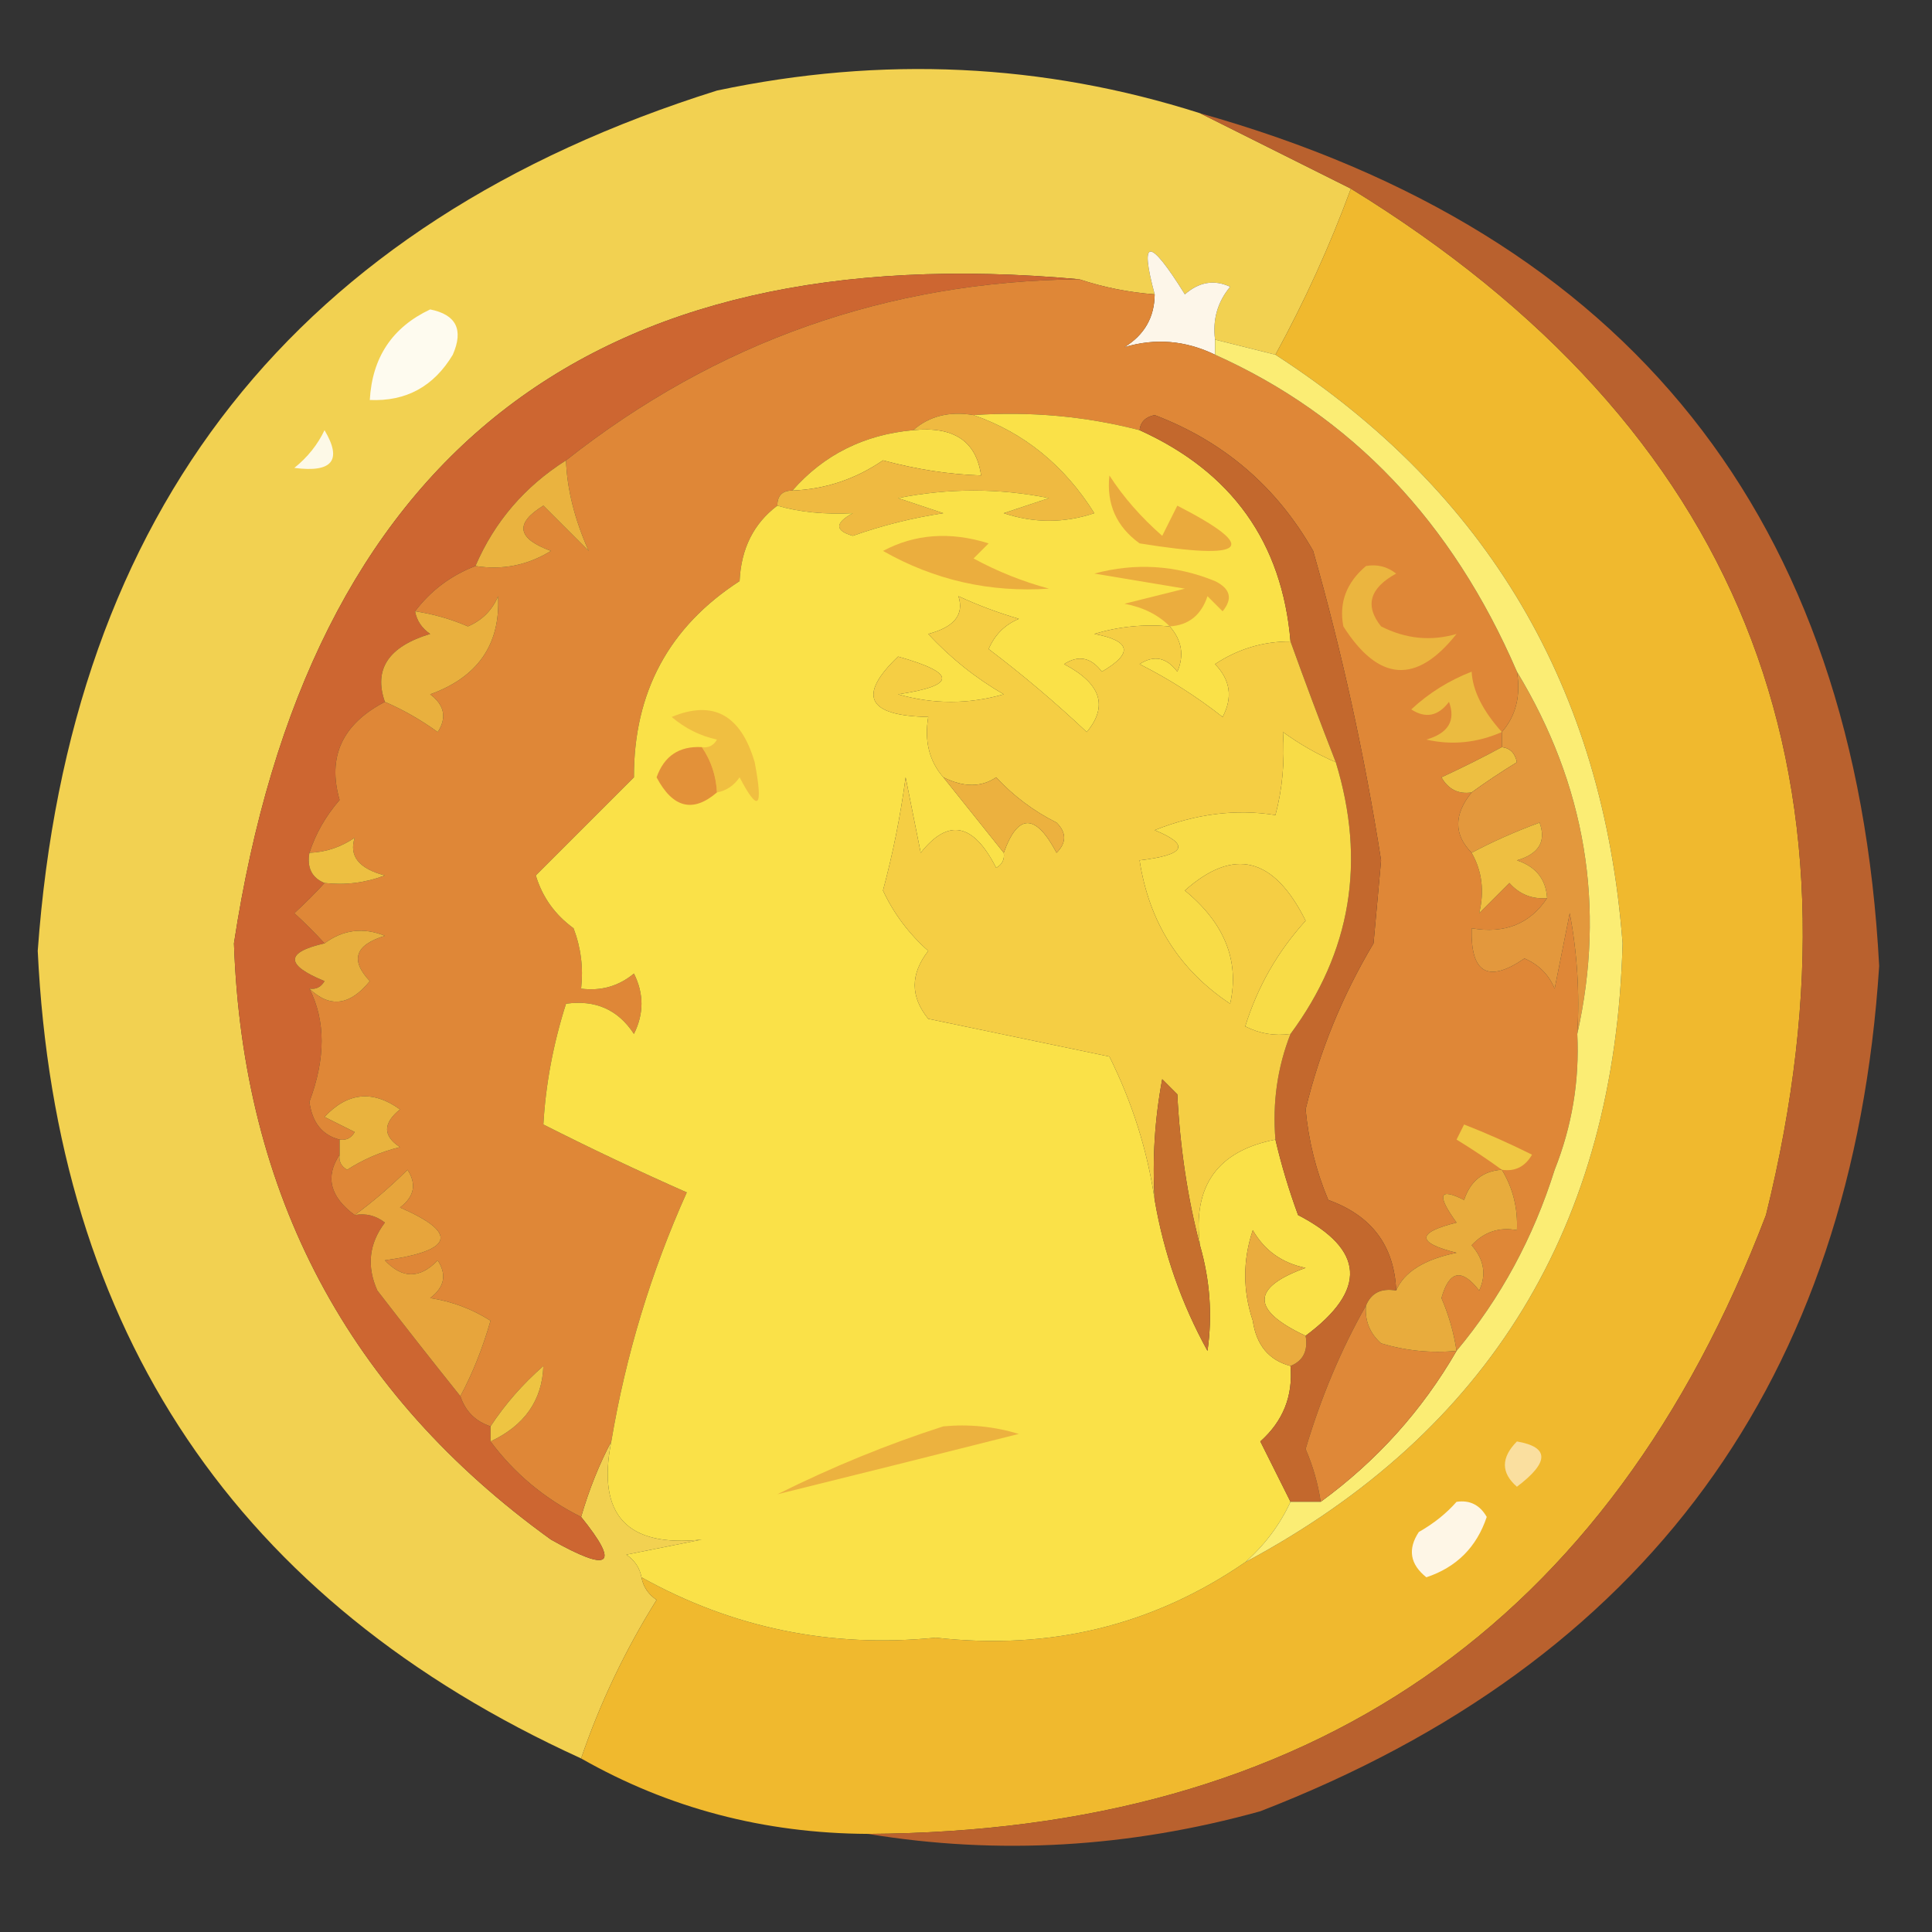 <?xml version="1.0" encoding="UTF-8"?>
<!DOCTYPE svg PUBLIC "-//W3C//DTD SVG 1.1//EN" "http://www.w3.org/Graphics/SVG/1.1/DTD/svg11.dtd">
<svg xmlns="http://www.w3.org/2000/svg" version="1.1" width="128px" height="128px" style="shape-rendering:geometricPrecision; text-rendering:geometricPrecision; image-rendering:optimizeQuality; fill-rule:evenodd; clip-rule:evenodd" xmlns:xlink="http://www.w3.org/1999/xlink">
<rect width="100%" height="100%" fill="#333333" stroke="none"/>
<g><path style="opacity:0.986" fill="#f4d351" d="M 79.5,7.5 C 82.833,9.167 86.167,10.833 89.5,12.5C 88.105,16.29 86.438,19.957 84.5,23.5C 83.167,23.167 81.833,22.833 80.5,22.5C 80.33,21.178 80.663,20.011 81.5,19C 80.451,18.508 79.451,18.674 78.5,19.5C 76.148,15.722 75.481,15.722 76.5,19.5C 74.784,19.371 73.117,19.038 71.5,18.5C 39.093,15.565 20.427,30.232 15.5,62.5C 16.081,79.165 23.081,92.332 36.5,102C 40.434,104.221 41.101,103.721 38.5,100.5C 39.024,98.694 39.691,97.028 40.5,95.5C 39.533,100.367 41.533,102.534 46.5,102C 44.833,102.333 43.167,102.667 41.5,103C 42.056,103.383 42.389,103.883 42.5,104.5C 42.611,105.117 42.944,105.617 43.5,106C 41.421,109.324 39.754,112.824 38.5,116.5C 15.705,106.115 3.705,88.281 2.5,63C 4.609,33.766 19.609,14.766 47.5,6C 58.437,3.686 69.104,4.186 79.5,7.5 Z"/></g>
<g><path style="opacity:1" fill="#f0b92e" d="M 89.5,12.5 C 115.156,28.269 124.323,50.935 117,80.5C 106.627,107.681 86.794,121.347 57.5,121.5C 50.626,121.465 44.293,119.798 38.5,116.5C 39.754,112.824 41.421,109.324 43.5,106C 42.944,105.617 42.611,105.117 42.5,104.5C 48.543,107.865 55.043,109.198 62,108.5C 69.563,109.359 76.396,107.692 82.5,103.5C 98.68,94.838 107.013,81.172 107.5,62.5C 106.222,45.593 98.555,32.593 84.5,23.5C 86.438,19.957 88.105,16.29 89.5,12.5 Z"/></g>
<g><path style="opacity:1" fill="#cd6631" d="M 71.5,18.5 C 58.8,18.64 47.467,22.64 37.5,30.5C 34.757,32.239 32.757,34.573 31.5,37.5C 29.878,38.122 28.545,39.122 27.5,40.5C 27.611,41.117 27.944,41.617 28.5,42C 25.741,42.834 24.741,44.334 25.5,46.5C 22.675,47.974 21.675,50.14 22.5,53C 21.57,54.077 20.904,55.244 20.5,56.5C 20.328,57.492 20.662,58.158 21.5,58.5C 20.909,59.151 20.243,59.818 19.5,60.5C 20.243,61.182 20.909,61.849 21.5,62.5C 18.887,63.096 18.887,63.929 21.5,65C 21.272,65.399 20.938,65.565 20.5,65.5C 21.578,67.622 21.578,70.122 20.5,73C 20.684,74.376 21.351,75.209 22.5,75.5C 22.5,75.833 22.5,76.167 22.5,76.5C 21.529,77.962 21.862,79.295 23.5,80.5C 24.239,80.369 24.906,80.536 25.5,81C 24.446,82.388 24.28,83.888 25,85.5C 26.853,87.903 28.686,90.236 30.5,92.5C 30.833,93.5 31.5,94.167 32.5,94.5C 32.5,94.833 32.5,95.167 32.5,95.5C 34.09,97.633 36.09,99.299 38.5,100.5C 41.101,103.721 40.434,104.221 36.5,102C 23.081,92.332 16.081,79.165 15.5,62.5C 20.427,30.232 39.093,15.565 71.5,18.5 Z"/></g>
<g><path style="opacity:1" fill="#fdf6e9" d="M 80.5,22.5 C 80.5,22.833 80.5,23.167 80.5,23.5C 78.54,22.552 76.54,22.386 74.5,23C 75.823,22.184 76.489,21.017 76.5,19.5C 75.481,15.722 76.148,15.722 78.5,19.5C 79.451,18.674 80.451,18.508 81.5,19C 80.663,20.011 80.33,21.178 80.5,22.5 Z"/></g>
<g><path style="opacity:1" fill="#df8737" d="M 71.5,18.5 C 73.117,19.038 74.784,19.371 76.5,19.5C 76.489,21.017 75.823,22.184 74.5,23C 76.54,22.386 78.54,22.552 80.5,23.5C 89.541,27.553 96.207,34.553 100.5,44.5C 100.768,46.099 100.434,47.432 99.5,48.5C 99.5,48.833 99.5,49.167 99.5,49.5C 98.282,50.161 96.949,50.828 95.5,51.5C 95.957,52.297 96.624,52.631 97.5,52.5C 96.314,53.961 96.314,55.295 97.5,56.5C 98.189,57.707 98.355,59.041 98,60.5C 98.667,59.833 99.333,59.167 100,58.5C 100.671,59.252 101.504,59.586 102.5,59.5C 101.365,61.213 99.698,61.88 97.5,61.5C 97.422,64.487 98.589,65.153 101,63.5C 101.945,63.905 102.612,64.572 103,65.5C 103.333,63.833 103.667,62.167 104,60.5C 104.497,63.146 104.664,65.813 104.5,68.5C 104.649,71.607 104.149,74.607 103,77.5C 101.582,82.01 99.415,86.01 96.5,89.5C 96.323,88.305 95.989,87.138 95.5,86C 96.01,84.174 96.844,84.007 98,85.5C 98.492,84.451 98.326,83.451 97.5,82.5C 98.325,81.614 99.325,81.281 100.5,81.5C 100.567,80.041 100.234,78.708 99.5,77.5C 98.25,77.577 97.417,78.244 97,79.5C 95.334,78.66 95.167,79.16 96.5,81C 93.833,81.667 93.833,82.333 96.5,83C 94.358,83.438 93.025,84.272 92.5,85.5C 92.374,82.532 90.874,80.532 88,79.5C 87.192,77.577 86.692,75.577 86.5,73.5C 87.435,69.626 88.935,65.96 91,62.5C 91.167,60.667 91.333,58.833 91.5,57C 90.399,50.005 88.899,43.172 87,36.5C 84.581,32.248 81.081,29.248 76.5,27.5C 75.893,27.624 75.56,27.957 75.5,28.5C 71.936,27.577 68.269,27.244 64.5,27.5C 62.901,27.232 61.568,27.566 60.5,28.5C 57.246,28.794 54.579,30.127 52.5,32.5C 51.833,32.5 51.5,32.833 51.5,33.5C 49.933,34.681 49.099,36.347 49,38.5C 44.316,41.533 41.983,45.866 42,51.5C 39.812,53.688 37.645,55.855 35.5,58C 35.93,59.434 36.764,60.601 38,61.5C 38.49,62.793 38.657,64.127 38.5,65.5C 39.822,65.67 40.989,65.337 42,64.5C 42.667,65.833 42.667,67.167 42,68.5C 40.951,66.893 39.451,66.227 37.5,66.5C 36.653,69.159 36.153,71.826 36,74.5C 39.108,76.073 42.274,77.573 45.5,79C 43.129,84.281 41.462,89.781 40.5,95.5C 39.691,97.028 39.024,98.694 38.5,100.5C 36.09,99.299 34.09,97.633 32.5,95.5C 34.757,94.438 35.923,92.772 36,90.5C 34.624,91.705 33.458,93.038 32.5,94.5C 31.5,94.167 30.833,93.5 30.5,92.5C 31.306,91.003 31.972,89.336 32.5,87.5C 31.271,86.719 29.938,86.219 28.5,86C 29.451,85.282 29.617,84.449 29,83.5C 27.817,84.731 26.651,84.731 25.5,83.5C 30.062,82.86 30.395,81.694 26.5,80C 27.451,79.282 27.617,78.449 27,77.5C 25.855,78.636 24.688,79.636 23.5,80.5C 21.862,79.295 21.529,77.962 22.5,76.5C 22.435,76.938 22.601,77.272 23,77.5C 24.067,76.809 25.234,76.309 26.5,76C 25.36,75.259 25.36,74.425 26.5,73.5C 24.693,72.201 23.027,72.368 21.5,74C 22.167,74.333 22.833,74.667 23.5,75C 23.272,75.399 22.938,75.565 22.5,75.5C 21.351,75.209 20.684,74.376 20.5,73C 21.578,70.122 21.578,67.622 20.5,65.5C 21.849,66.796 23.182,66.63 24.5,65C 23.185,63.605 23.519,62.605 25.5,62C 24.072,61.421 22.738,61.588 21.5,62.5C 20.909,61.849 20.243,61.182 19.5,60.5C 20.243,59.818 20.909,59.151 21.5,58.5C 22.873,58.657 24.207,58.49 25.5,58C 23.776,57.552 23.109,56.718 23.5,55.5C 22.583,56.127 21.583,56.461 20.5,56.5C 20.904,55.244 21.57,54.077 22.5,53C 21.675,50.14 22.675,47.974 25.5,46.5C 26.721,47.028 27.887,47.695 29,48.5C 29.617,47.551 29.451,46.718 28.5,46C 31.658,44.862 33.158,42.695 33,39.5C 32.612,40.428 31.945,41.095 31,41.5C 29.861,41.011 28.695,40.678 27.5,40.5C 28.545,39.122 29.878,38.122 31.5,37.5C 33.288,37.785 34.955,37.452 36.5,36.5C 34.252,35.676 34.086,34.676 36,33.5C 37,34.5 38,35.5 39,36.5C 38.066,34.397 37.566,32.397 37.5,30.5C 47.467,22.64 58.8,18.64 71.5,18.5 Z"/></g>
<g><path style="opacity:1" fill="#fefbef" d="M 28.5,20.5 C 30.225,20.843 30.725,21.843 30,23.5C 28.736,25.607 26.903,26.607 24.5,26.5C 24.657,23.682 25.991,21.682 28.5,20.5 Z"/></g>
<g><path style="opacity:0.919" fill="#c5652e" d="M 79.5,7.5 C 107.933,15.491 122.933,34.324 124.5,64C 122.73,91.429 109.063,110.096 83.5,120C 74.782,122.421 66.115,122.921 57.5,121.5C 86.794,121.347 106.627,107.681 117,80.5C 124.323,50.935 115.156,28.269 89.5,12.5C 86.167,10.833 82.833,9.167 79.5,7.5 Z"/></g>
<g><path style="opacity:1" fill="#f9df48" d="M 60.5,28.5 C 63.183,28.227 64.683,29.227 65,31.5C 62.891,31.434 60.725,31.101 58.5,30.5C 56.677,31.747 54.677,32.414 52.5,32.5C 54.579,30.127 57.246,28.794 60.5,28.5 Z"/></g>
<g><path style="opacity:1" fill="#fdf9e7" d="M 21.5,28.5 C 22.688,30.496 22.021,31.329 19.5,31C 20.381,30.292 21.047,29.458 21.5,28.5 Z"/></g>
<g><path style="opacity:1" fill="#efba41" d="M 60.5,28.5 C 61.568,27.566 62.901,27.232 64.5,27.5C 67.848,28.667 70.515,30.834 72.5,34C 70.5,34.667 68.5,34.667 66.5,34C 67.5,33.667 68.5,33.333 69.5,33C 66.167,32.333 62.833,32.333 59.5,33C 60.5,33.333 61.5,33.667 62.5,34C 60.444,34.311 58.444,34.811 56.5,35.5C 55.304,35.154 55.304,34.654 56.5,34C 54.619,34.096 52.953,33.929 51.5,33.5C 51.5,32.833 51.833,32.5 52.5,32.5C 54.677,32.414 56.677,31.747 58.5,30.5C 60.725,31.101 62.891,31.434 65,31.5C 64.683,29.227 63.183,28.227 60.5,28.5 Z"/></g>
<g><path style="opacity:1" fill="#fae148" d="M 64.5,27.5 C 68.269,27.244 71.936,27.577 75.5,28.5C 81.612,31.265 84.945,35.931 85.5,42.5C 83.692,42.491 82.025,42.991 80.5,44C 81.517,45.05 81.684,46.216 81,47.5C 79.282,46.15 77.448,44.983 75.5,44C 76.449,43.383 77.282,43.549 78,44.5C 78.47,43.423 78.303,42.423 77.5,41.5C 75.801,41.34 74.134,41.507 72.5,42C 74.929,42.451 75.096,43.285 73,44.5C 72.282,43.549 71.449,43.383 70.5,44C 72.937,45.279 73.437,46.779 72,48.5C 69.934,46.55 67.767,44.717 65.5,43C 65.905,42.055 66.572,41.388 67.5,41C 66.128,40.598 64.795,40.098 63.5,39.5C 63.891,40.718 63.224,41.552 61.5,42C 62.96,43.582 64.627,44.915 66.5,46C 64.167,46.667 61.833,46.667 59.5,46C 63.386,45.422 63.386,44.588 59.5,43.5C 56.792,46.093 57.459,47.426 61.5,47.5C 61.232,49.099 61.566,50.432 62.5,51.5C 63.833,53.167 65.167,54.833 66.5,56.5C 66.565,56.938 66.399,57.272 66,57.5C 64.494,54.526 62.828,54.193 61,56.5C 60.667,54.833 60.333,53.167 60,51.5C 59.661,54.036 59.161,56.536 58.5,59C 59.217,60.531 60.217,61.864 61.5,63C 60.305,64.532 60.305,66.032 61.5,67.5C 65.5,68.333 69.5,69.167 73.5,70C 75.019,73.051 76.019,76.218 76.5,79.5C 77.106,83.033 78.273,86.366 80,89.5C 80.334,87.153 80.167,84.819 79.5,82.5C 78.997,78.576 80.664,76.243 84.5,75.5C 84.892,77.179 85.392,78.846 86,80.5C 90.422,82.791 90.589,85.458 86.5,88.5C 82.877,86.805 82.877,85.305 86.5,84C 84.939,83.682 83.772,82.849 83,81.5C 82.333,83.5 82.333,85.5 83,87.5C 83.236,89.119 84.069,90.119 85.5,90.5C 85.671,92.492 85.005,94.159 83.5,95.5C 84.18,96.86 84.847,98.193 85.5,99.5C 84.789,101.03 83.789,102.363 82.5,103.5C 76.396,107.692 69.563,109.359 62,108.5C 55.043,109.198 48.543,107.865 42.5,104.5C 42.389,103.883 42.056,103.383 41.5,103C 43.167,102.667 44.833,102.333 46.5,102C 41.533,102.534 39.533,100.367 40.5,95.5C 41.462,89.781 43.129,84.281 45.5,79C 42.274,77.573 39.108,76.073 36,74.5C 36.153,71.826 36.653,69.159 37.5,66.5C 39.451,66.227 40.951,66.893 42,68.5C 42.667,67.167 42.667,65.833 42,64.5C 40.989,65.337 39.822,65.67 38.5,65.5C 38.657,64.127 38.49,62.793 38,61.5C 36.764,60.601 35.93,59.434 35.5,58C 37.645,55.855 39.812,53.688 42,51.5C 41.983,45.866 44.316,41.533 49,38.5C 49.099,36.347 49.933,34.681 51.5,33.5C 52.953,33.929 54.619,34.096 56.5,34C 55.304,34.654 55.304,35.154 56.5,35.5C 58.444,34.811 60.444,34.311 62.5,34C 61.5,33.667 60.5,33.333 59.5,33C 62.833,32.333 66.167,32.333 69.5,33C 68.5,33.333 67.5,33.667 66.5,34C 68.5,34.667 70.5,34.667 72.5,34C 70.515,30.834 67.848,28.667 64.5,27.5 Z"/></g>
<g><path style="opacity:1" fill="#eab33f" d="M 37.5,30.5 C 37.566,32.397 38.066,34.397 39,36.5C 38,35.5 37,34.5 36,33.5C 34.086,34.676 34.252,35.676 36.5,36.5C 34.955,37.452 33.288,37.785 31.5,37.5C 32.757,34.573 34.757,32.239 37.5,30.5 Z"/></g>
<g><path style="opacity:1" fill="#eaaa3d" d="M 73.5,31.5 C 74.429,32.936 75.595,34.27 77,35.5C 77.333,34.833 77.667,34.167 78,33.5C 83.493,36.321 82.66,37.154 75.5,36C 73.963,34.89 73.296,33.39 73.5,31.5 Z"/></g>
<g><path style="opacity:1" fill="#ebae3e" d="M 58.5,36.5 C 60.628,35.371 62.962,35.204 65.5,36C 65.167,36.333 64.833,36.667 64.5,37C 66.087,37.862 67.754,38.529 69.5,39C 65.565,39.266 61.899,38.433 58.5,36.5 Z"/></g>
<g><path style="opacity:1" fill="#ebad3e" d="M 77.5,41.5 C 76.737,40.732 75.737,40.232 74.5,40C 75.833,39.667 77.167,39.333 78.5,39C 76.5,38.667 74.5,38.333 72.5,38C 75.231,37.272 77.897,37.438 80.5,38.5C 81.521,39.002 81.688,39.668 81,40.5C 80.667,40.167 80.333,39.833 80,39.5C 79.583,40.756 78.75,41.423 77.5,41.5 Z"/></g>
<g><path style="opacity:1" fill="#ebb53f" d="M 90.5,37.5 C 91.239,37.369 91.906,37.536 92.5,38C 90.74,38.965 90.406,40.132 91.5,41.5C 93.135,42.33 94.802,42.497 96.5,42C 93.846,45.349 91.346,45.182 89,41.5C 88.7,39.934 89.2,38.601 90.5,37.5 Z"/></g>
<g><path style="opacity:1" fill="#e9b03e" d="M 25.5,46.5 C 24.741,44.334 25.741,42.834 28.5,42C 27.944,41.617 27.611,41.117 27.5,40.5C 28.695,40.678 29.861,41.011 31,41.5C 31.945,41.095 32.612,40.428 33,39.5C 33.158,42.695 31.658,44.862 28.5,46C 29.451,46.718 29.617,47.551 29,48.5C 27.887,47.695 26.721,47.028 25.5,46.5 Z"/></g>
<g><path style="opacity:1" fill="#c3682d" d="M 75.5,28.5 C 75.56,27.957 75.893,27.624 76.5,27.5C 81.081,29.248 84.581,32.248 87,36.5C 88.899,43.172 90.399,50.005 91.5,57C 91.333,58.833 91.167,60.667 91,62.5C 88.935,65.96 87.435,69.626 86.5,73.5C 86.692,75.577 87.192,77.577 88,79.5C 90.874,80.532 92.374,82.532 92.5,85.5C 91.508,85.328 90.842,85.662 90.5,86.5C 88.861,89.379 87.528,92.545 86.5,96C 86.989,97.138 87.323,98.305 87.5,99.5C 86.833,99.5 86.167,99.5 85.5,99.5C 84.847,98.193 84.18,96.86 83.5,95.5C 85.005,94.159 85.671,92.492 85.5,90.5C 86.338,90.158 86.672,89.492 86.5,88.5C 90.589,85.458 90.422,82.791 86,80.5C 85.392,78.846 84.892,77.179 84.5,75.5C 84.298,73.05 84.631,70.717 85.5,68.5C 89.513,63.073 90.513,57.073 88.5,50.5C 87.448,47.807 86.448,45.14 85.5,42.5C 84.945,35.931 81.612,31.265 75.5,28.5 Z"/></g>
<g><path style="opacity:1" fill="#ebbb40" d="M 99.5,48.5 C 97.863,49.218 96.197,49.385 94.5,49C 95.956,48.577 96.456,47.744 96,46.5C 95.282,47.451 94.449,47.617 93.5,47C 94.665,45.916 95.998,45.083 97.5,44.5C 97.567,45.754 98.234,47.087 99.5,48.5 Z"/></g>
<g><path style="opacity:1" fill="#f0bf41" d="M 47.5,52.5 C 47.443,51.391 47.11,50.391 46.5,49.5C 46.938,49.565 47.272,49.399 47.5,49C 46.376,48.751 45.376,48.251 44.5,47.5C 47.248,46.356 49.081,47.356 50,50.5C 50.58,53.547 50.246,53.881 49,51.5C 48.617,52.056 48.117,52.389 47.5,52.5 Z"/></g>
<g><path style="opacity:1" fill="#e39139" d="M 46.5,49.5 C 47.11,50.391 47.443,51.391 47.5,52.5C 45.907,53.867 44.574,53.534 43.5,51.5C 44.005,50.081 45.005,49.415 46.5,49.5 Z"/></g>
<g><path style="opacity:1" fill="#edbf41" d="M 99.5,49.5 C 100.043,49.56 100.376,49.893 100.5,50.5C 99.398,51.176 98.398,51.842 97.5,52.5C 96.624,52.631 95.957,52.297 95.5,51.5C 96.949,50.828 98.282,50.161 99.5,49.5 Z"/></g>
<g><path style="opacity:1" fill="#f8dc47" d="M 88.5,50.5 C 90.513,57.073 89.513,63.073 85.5,68.5C 84.448,68.65 83.448,68.483 82.5,68C 83.311,65.38 84.644,63.047 86.5,61C 84.406,56.782 81.739,56.115 78.5,59C 81.135,61.163 82.135,63.663 81.5,66.5C 78.128,64.257 76.128,61.091 75.5,57C 78.544,56.641 78.878,55.974 76.5,55C 79.228,53.914 81.894,53.58 84.5,54C 84.962,52.278 85.128,50.445 85,48.5C 86.113,49.305 87.279,49.972 88.5,50.5 Z"/></g>
<g><path style="opacity:1" fill="#f5ce44" d="M 77.5,41.5 C 78.303,42.423 78.47,43.423 78,44.5C 77.282,43.549 76.449,43.383 75.5,44C 77.448,44.983 79.282,46.15 81,47.5C 81.684,46.216 81.517,45.05 80.5,44C 82.025,42.991 83.692,42.491 85.5,42.5C 86.448,45.14 87.448,47.807 88.5,50.5C 87.279,49.972 86.113,49.305 85,48.5C 85.128,50.445 84.962,52.278 84.5,54C 81.894,53.58 79.228,53.914 76.5,55C 78.878,55.974 78.544,56.641 75.5,57C 76.128,61.091 78.128,64.257 81.5,66.5C 82.135,63.663 81.135,61.163 78.5,59C 81.739,56.115 84.406,56.782 86.5,61C 84.644,63.047 83.311,65.38 82.5,68C 83.448,68.483 84.448,68.65 85.5,68.5C 84.631,70.717 84.298,73.05 84.5,75.5C 80.664,76.243 78.997,78.576 79.5,82.5C 78.679,79.359 78.179,76.025 78,72.5C 77.667,72.167 77.333,71.833 77,71.5C 76.503,74.146 76.336,76.813 76.5,79.5C 76.019,76.218 75.019,73.051 73.5,70C 69.5,69.167 65.5,68.333 61.5,67.5C 60.305,66.032 60.305,64.532 61.5,63C 60.217,61.864 59.217,60.531 58.5,59C 59.161,56.536 59.661,54.036 60,51.5C 60.333,53.167 60.667,54.833 61,56.5C 62.828,54.193 64.494,54.526 66,57.5C 66.399,57.272 66.565,56.938 66.5,56.5C 67.441,53.875 68.607,53.875 70,56.5C 70.667,55.833 70.667,55.167 70,54.5C 68.488,53.743 67.154,52.743 66,51.5C 65.014,52.171 63.847,52.171 62.5,51.5C 61.566,50.432 61.232,49.099 61.5,47.5C 57.459,47.426 56.792,46.093 59.5,43.5C 63.386,44.588 63.386,45.422 59.5,46C 61.833,46.667 64.167,46.667 66.5,46C 64.627,44.915 62.96,43.582 61.5,42C 63.224,41.552 63.891,40.718 63.5,39.5C 64.795,40.098 66.128,40.598 67.5,41C 66.572,41.388 65.905,42.055 65.5,43C 67.767,44.717 69.934,46.55 72,48.5C 73.437,46.779 72.937,45.279 70.5,44C 71.449,43.383 72.282,43.549 73,44.5C 75.096,43.285 74.929,42.451 72.5,42C 74.134,41.507 75.801,41.34 77.5,41.5 Z"/></g>
<g><path style="opacity:1" fill="#ecb13f" d="M 62.5,51.5 C 63.847,52.171 65.014,52.171 66,51.5C 67.154,52.743 68.488,53.743 70,54.5C 70.667,55.167 70.667,55.833 70,56.5C 68.607,53.875 67.441,53.875 66.5,56.5C 65.167,54.833 63.833,53.167 62.5,51.5 Z"/></g>
<g><path style="opacity:1" fill="#e3983d" d="M 100.5,44.5 C 105.053,52.027 106.387,60.027 104.5,68.5C 104.664,65.813 104.497,63.146 104,60.5C 103.667,62.167 103.333,63.833 103,65.5C 102.612,64.572 101.945,63.905 101,63.5C 98.589,65.153 97.422,64.487 97.5,61.5C 99.698,61.88 101.365,61.213 102.5,59.5C 102.423,58.25 101.756,57.417 100.5,57C 101.956,56.577 102.456,55.744 102,54.5C 100.378,55.099 98.877,55.766 97.5,56.5C 96.314,55.295 96.314,53.961 97.5,52.5C 98.398,51.842 99.398,51.176 100.5,50.5C 100.376,49.893 100.043,49.56 99.5,49.5C 99.5,49.167 99.5,48.833 99.5,48.5C 100.434,47.432 100.768,46.099 100.5,44.5 Z"/></g>
<g><path style="opacity:1" fill="#fbed74" d="M 80.5,22.5 C 81.833,22.833 83.167,23.167 84.5,23.5C 98.555,32.593 106.222,45.593 107.5,62.5C 107.013,81.172 98.68,94.838 82.5,103.5C 83.789,102.363 84.789,101.03 85.5,99.5C 86.167,99.5 86.833,99.5 87.5,99.5C 91.212,96.789 94.212,93.456 96.5,89.5C 99.415,86.01 101.582,82.01 103,77.5C 104.149,74.607 104.649,71.607 104.5,68.5C 106.387,60.027 105.053,52.027 100.5,44.5C 96.207,34.553 89.541,27.553 80.5,23.5C 80.5,23.167 80.5,22.833 80.5,22.5 Z"/></g>
<g><path style="opacity:1" fill="#edbf41" d="M 21.5,58.5 C 20.662,58.158 20.328,57.492 20.5,56.5C 21.583,56.461 22.583,56.127 23.5,55.5C 23.109,56.718 23.776,57.552 25.5,58C 24.207,58.49 22.873,58.657 21.5,58.5 Z"/></g>
<g><path style="opacity:1" fill="#eebf41" d="M 102.5,59.5 C 101.504,59.586 100.671,59.252 100,58.5C 99.333,59.167 98.667,59.833 98,60.5C 98.355,59.041 98.189,57.707 97.5,56.5C 98.877,55.766 100.378,55.099 102,54.5C 102.456,55.744 101.956,56.577 100.5,57C 101.756,57.417 102.423,58.25 102.5,59.5 Z"/></g>
<g><path style="opacity:1" fill="#e7af3e" d="M 20.5,65.5 C 20.938,65.565 21.272,65.399 21.5,65C 18.887,63.929 18.887,63.096 21.5,62.5C 22.738,61.588 24.072,61.421 25.5,62C 23.519,62.605 23.185,63.605 24.5,65C 23.182,66.63 21.849,66.796 20.5,65.5 Z"/></g>
<g><path style="opacity:1" fill="#e9b33e" d="M 22.5,76.5 C 22.5,76.167 22.5,75.833 22.5,75.5C 22.938,75.565 23.272,75.399 23.5,75C 22.833,74.667 22.167,74.333 21.5,74C 23.027,72.368 24.693,72.201 26.5,73.5C 25.36,74.425 25.36,75.259 26.5,76C 25.234,76.309 24.067,76.809 23,77.5C 22.601,77.272 22.435,76.938 22.5,76.5 Z"/></g>
<g><path style="opacity:1" fill="#f0c843" d="M 99.5,77.5 C 98.602,76.842 97.602,76.176 96.5,75.5C 96.667,75.167 96.833,74.833 97,74.5C 98.51,75.09 100.009,75.756 101.5,76.5C 101.043,77.297 100.376,77.631 99.5,77.5 Z"/></g>
<g><path style="opacity:1" fill="#c66f2e" d="M 79.5,82.5 C 80.167,84.819 80.334,87.153 80,89.5C 78.273,86.366 77.106,83.033 76.5,79.5C 76.336,76.813 76.503,74.146 77,71.5C 77.333,71.833 77.667,72.167 78,72.5C 78.179,76.025 78.679,79.359 79.5,82.5 Z"/></g>
<g><path style="opacity:1" fill="#eaac3e" d="M 86.5,88.5 C 86.672,89.492 86.338,90.158 85.5,90.5C 84.069,90.119 83.236,89.119 83,87.5C 82.333,85.5 82.333,83.5 83,81.5C 83.772,82.849 84.939,83.682 86.5,84C 82.877,85.305 82.877,86.805 86.5,88.5 Z"/></g>
<g><path style="opacity:1" fill="#e7a53c" d="M 30.5,92.5 C 28.686,90.236 26.853,87.903 25,85.5C 24.28,83.888 24.446,82.388 25.5,81C 24.906,80.536 24.239,80.369 23.5,80.5C 24.688,79.636 25.855,78.636 27,77.5C 27.617,78.449 27.451,79.282 26.5,80C 30.395,81.694 30.062,82.86 25.5,83.5C 26.651,84.731 27.817,84.731 29,83.5C 29.617,84.449 29.451,85.282 28.5,86C 29.938,86.219 31.271,86.719 32.5,87.5C 31.972,89.336 31.306,91.003 30.5,92.5 Z"/></g>
<g><path style="opacity:1" fill="#df8838" d="M 90.5,86.5 C 90.414,87.496 90.748,88.329 91.5,89C 93.134,89.493 94.801,89.66 96.5,89.5C 94.212,93.456 91.212,96.789 87.5,99.5C 87.323,98.305 86.989,97.138 86.5,96C 87.528,92.545 88.861,89.379 90.5,86.5 Z"/></g>
<g><path style="opacity:1" fill="#e8ac3d" d="M 99.5,77.5 C 100.234,78.708 100.567,80.041 100.5,81.5C 99.325,81.281 98.325,81.614 97.5,82.5C 98.326,83.451 98.492,84.451 98,85.5C 96.844,84.007 96.01,84.174 95.5,86C 95.989,87.138 96.323,88.305 96.5,89.5C 94.801,89.66 93.134,89.493 91.5,89C 90.748,88.329 90.414,87.496 90.5,86.5C 90.842,85.662 91.508,85.328 92.5,85.5C 93.025,84.272 94.358,83.438 96.5,83C 93.833,82.333 93.833,81.667 96.5,81C 95.167,79.16 95.334,78.66 97,79.5C 97.417,78.244 98.25,77.577 99.5,77.5 Z"/></g>
<g><path style="opacity:1" fill="#eec442" d="M 32.5,95.5 C 32.5,95.167 32.5,94.833 32.5,94.5C 33.458,93.038 34.624,91.705 36,90.5C 35.923,92.772 34.757,94.438 32.5,95.5 Z"/></g>
<g><path style="opacity:1" fill="#ecb23f" d="M 62.5,94.5 C 64.199,94.34 65.866,94.507 67.5,95C 62.074,96.372 56.74,97.706 51.5,99C 55.157,97.178 58.824,95.678 62.5,94.5 Z"/></g>
<g><path style="opacity:1" fill="#fadf9f" d="M 100.5,95.5 C 102.656,95.872 102.656,96.872 100.5,98.5C 99.438,97.575 99.438,96.575 100.5,95.5 Z"/></g>
<g><path style="opacity:1" fill="#fef6e6" d="M 96.5,99.5 C 97.376,99.369 98.043,99.703 98.5,100.5C 97.833,102.5 96.5,103.833 94.5,104.5C 93.417,103.635 93.251,102.635 94,101.5C 94.995,100.934 95.828,100.267 96.5,99.5 Z"/></g>
</svg>
